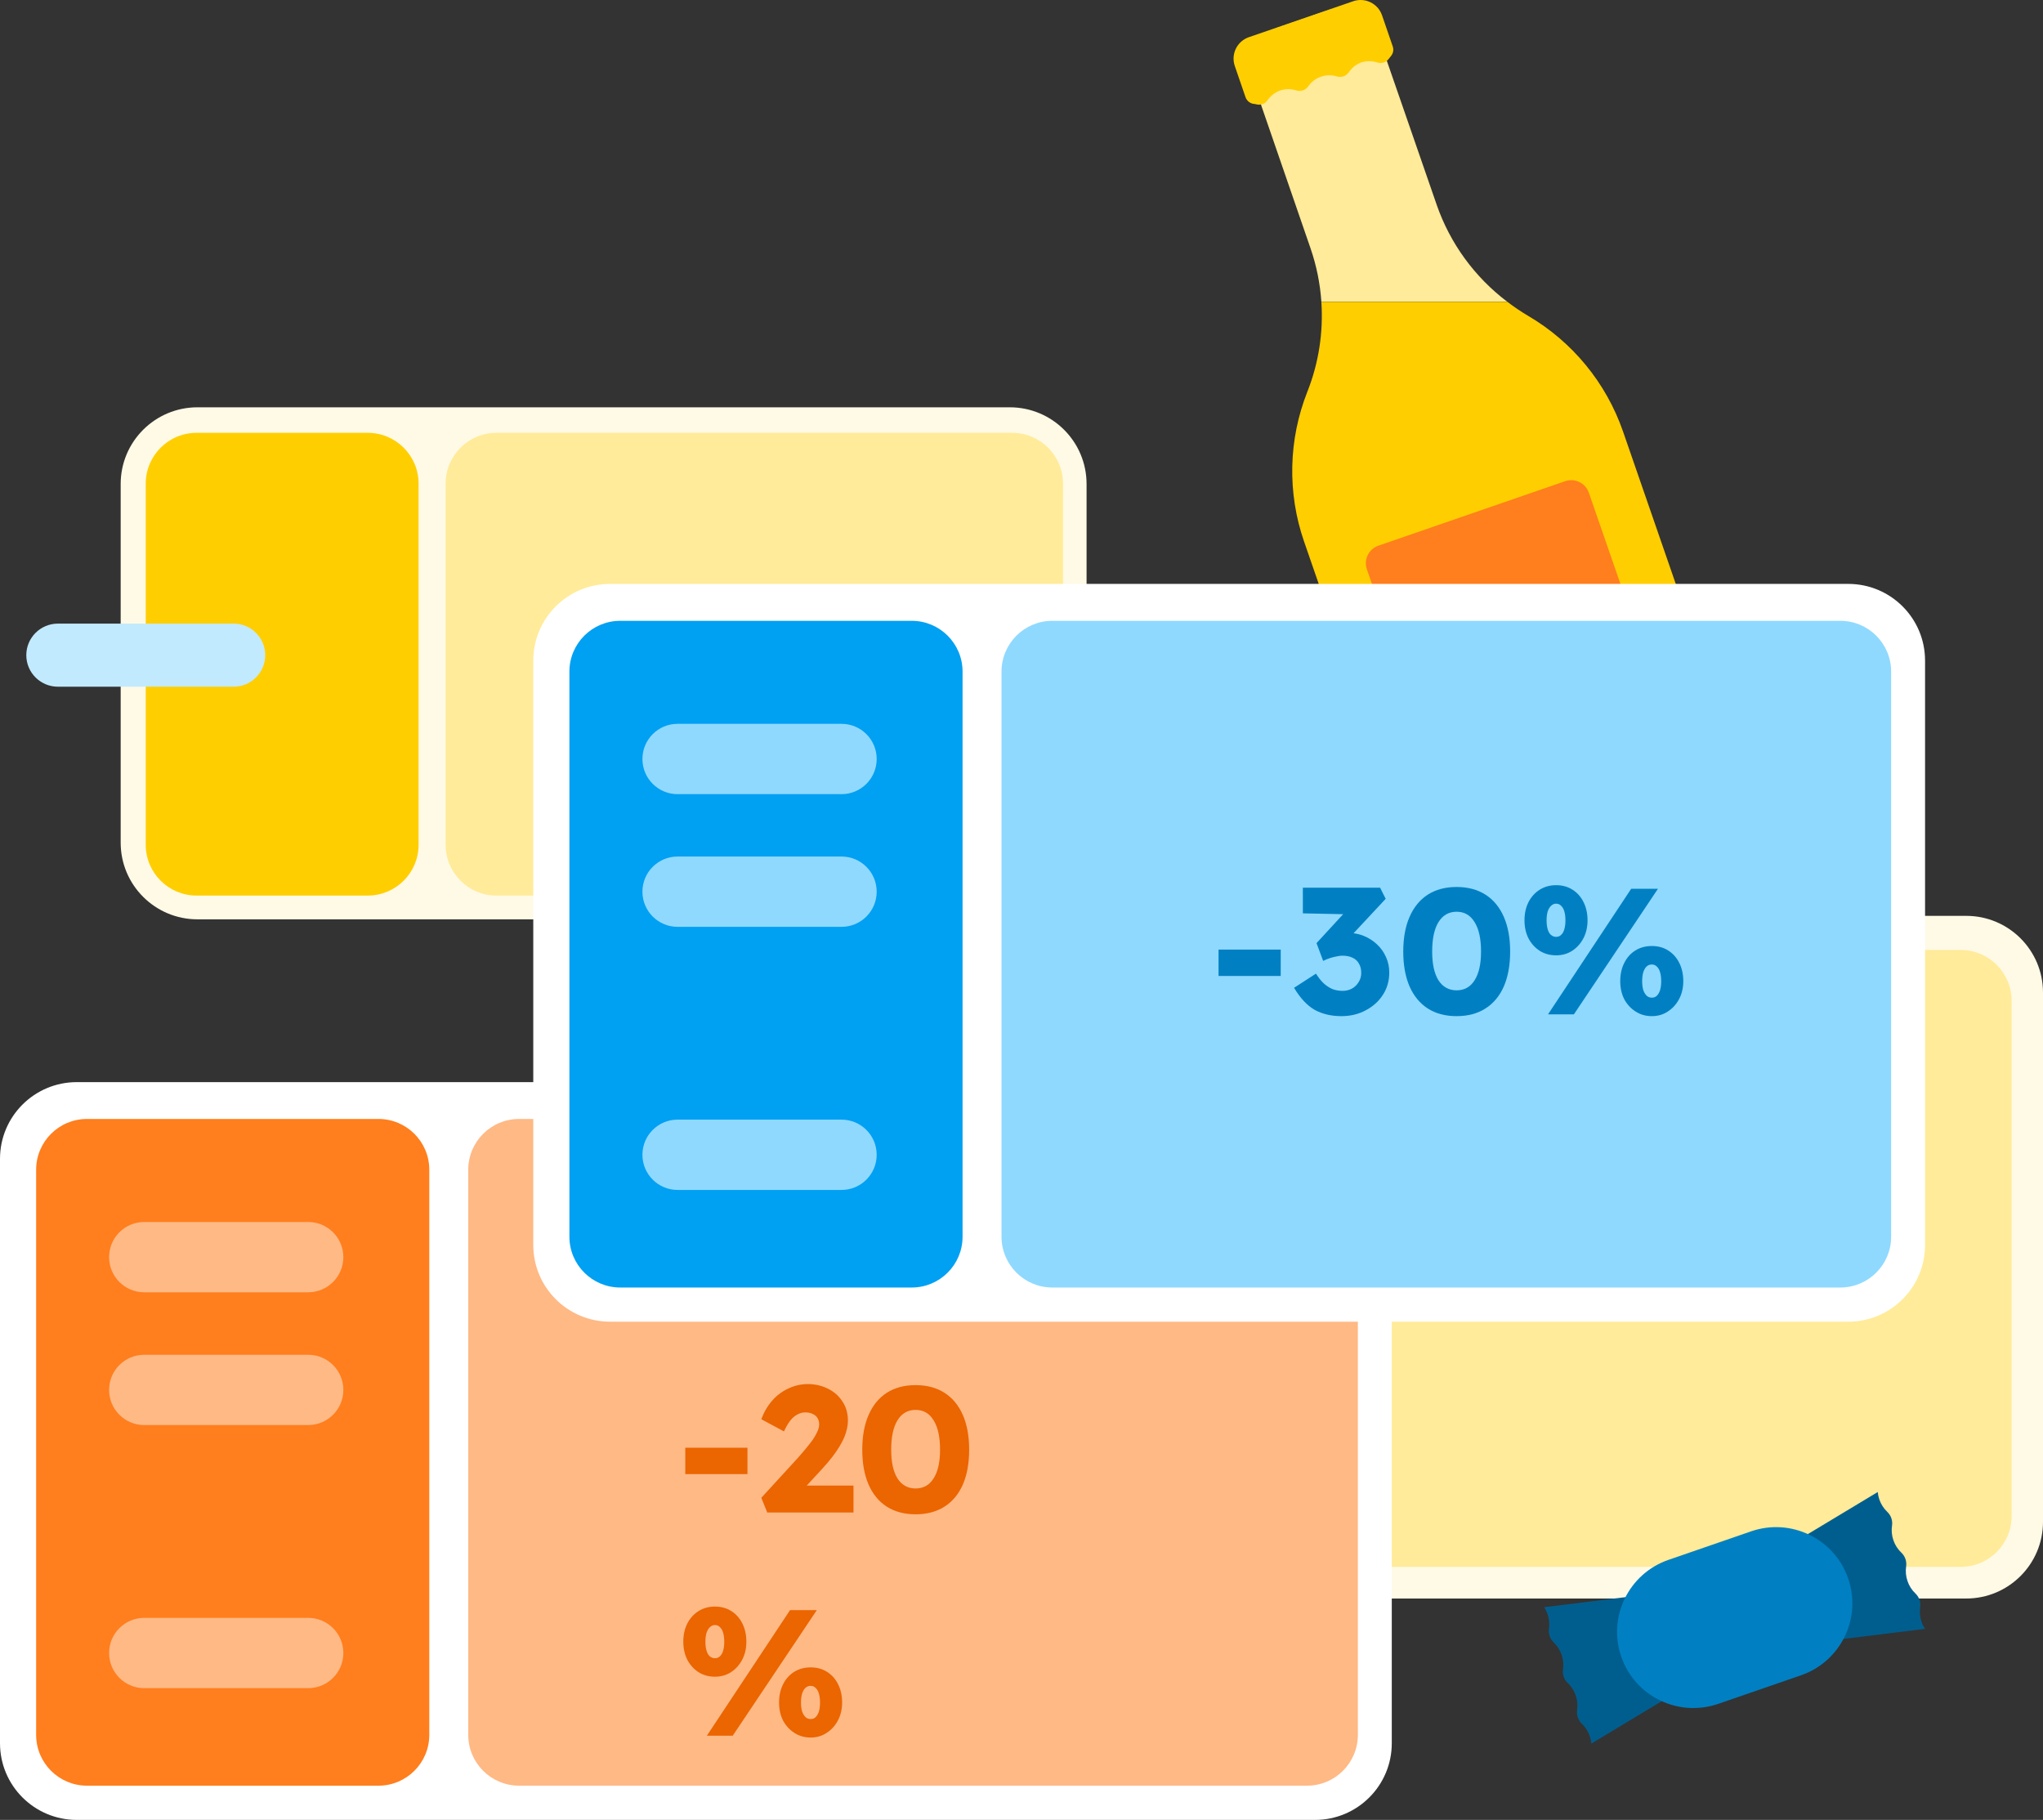 <svg width="119" height="106" viewBox="0 0 119 106" fill="none" xmlns="http://www.w3.org/2000/svg">
<rect x="0" y="0" width="119" height="106" fill="#333333" stroke="none"/>
<path d="M98.497 36.576L94.537 25.129C93.552 22.292 91.585 19.9 88.989 18.384C88.576 18.138 88.178 17.868 87.796 17.576H76.966C77.088 19.36 76.81 21.149 76.152 22.812C75.046 25.606 74.977 28.702 75.959 31.542L79.351 41.338L84.314 43.943L98.497 36.576Z" fill="#FFCE00"/>
<path d="M87.796 17.576C85.897 16.143 84.466 14.179 83.685 11.932L80.28 2.098C80.074 1.505 79.641 1.018 79.077 0.743C78.513 0.467 77.862 0.426 77.267 0.628L74.418 1.612C73.824 1.818 73.336 2.25 73.06 2.813C72.783 3.377 72.74 4.026 72.941 4.621L76.333 14.456C76.68 15.46 76.892 16.504 76.966 17.564H87.796L87.796 17.576Z" fill="#FFEB99"/>
<path d="M73.169 6.074C73.293 6.11 73.425 6.105 73.546 6.061C73.667 6.016 73.771 5.933 73.841 5.824C74.022 5.565 74.281 5.369 74.581 5.266C74.882 5.167 75.206 5.167 75.507 5.266C75.633 5.306 75.77 5.305 75.895 5.261C76.021 5.218 76.129 5.135 76.204 5.025C76.384 4.766 76.642 4.57 76.941 4.467C77.239 4.363 77.563 4.357 77.865 4.449C77.993 4.49 78.13 4.488 78.256 4.445C78.383 4.402 78.492 4.319 78.567 4.208C78.74 3.946 78.992 3.746 79.286 3.636C79.588 3.538 79.914 3.538 80.216 3.636C80.338 3.679 80.471 3.68 80.595 3.641C80.718 3.601 80.825 3.523 80.9 3.417C80.933 3.369 80.969 3.323 81.008 3.28C81.077 3.203 81.124 3.109 81.145 3.008C81.165 2.906 81.158 2.801 81.124 2.704L80.5 0.89C80.443 0.726 80.355 0.574 80.24 0.444C80.124 0.315 79.984 0.209 79.828 0.133C79.672 0.057 79.502 0.013 79.328 0.002C79.155 -0.008 78.981 0.016 78.817 0.073L72.743 2.166C72.579 2.223 72.427 2.311 72.297 2.426C72.167 2.542 72.061 2.681 71.985 2.837C71.909 2.993 71.865 3.163 71.854 3.336C71.844 3.51 71.868 3.683 71.925 3.847L72.549 5.661C72.583 5.756 72.64 5.841 72.715 5.908C72.79 5.975 72.881 6.022 72.98 6.044C73.044 6.048 73.107 6.058 73.169 6.074Z" fill="#FFCE00"/>
<path d="M91.167 28.027L80.288 31.783C79.722 31.978 79.422 32.595 79.618 33.16L85.162 49.175C85.357 49.741 85.975 50.041 86.541 49.845L97.42 46.09C97.986 45.894 98.287 45.277 98.091 44.712L92.547 28.697C92.351 28.132 91.733 27.832 91.167 28.027Z" fill="#FF7E1D"/>
<path d="M58.818 23.723H11.502C9.032 23.723 7.029 25.723 7.029 28.189V49.08C7.029 51.546 9.032 53.546 11.502 53.546H58.818C61.288 53.546 63.29 51.546 63.29 49.08V28.189C63.29 25.723 61.288 23.723 58.818 23.723Z" fill="#FFFAE6"/>
<path d="M21.42 25.21H11.45C9.815 25.21 8.489 26.535 8.489 28.168V49.205C8.489 50.838 9.815 52.162 11.45 52.162H21.42C23.055 52.162 24.381 50.838 24.381 49.205V28.168C24.381 26.535 23.055 25.21 21.42 25.21Z" fill="#FFCE00"/>
<path d="M58.956 25.21H28.918C27.283 25.21 25.957 26.535 25.957 28.168V49.205C25.957 50.838 27.283 52.162 28.918 52.162H58.956C60.591 52.162 61.917 50.838 61.917 49.205V28.168C61.917 26.535 60.591 25.21 58.956 25.21Z" fill="#FFEB99"/>
<path d="M114.528 53.344H48.465C45.995 53.344 43.993 55.343 43.993 57.81V88.638C43.993 91.105 45.995 93.105 48.465 93.105H114.528C116.998 93.105 119 91.105 119 88.638V57.81C119 55.343 116.998 53.344 114.528 53.344Z" fill="#FFFAE6"/>
<path d="M64.164 55.33H48.9C47.264 55.33 45.938 56.654 45.938 58.287V88.303C45.938 89.936 47.264 91.261 48.9 91.261H64.164C65.8 91.261 67.126 89.936 67.126 88.303V58.287C67.126 56.654 65.8 55.33 64.164 55.33Z" fill="#FFCE00"/>
<path d="M114.209 55.33H72.188C70.552 55.33 69.226 56.654 69.226 58.287V88.303C69.226 89.936 70.552 91.261 72.188 91.261H114.209C115.845 91.261 117.171 89.936 117.171 88.303V58.287C117.171 56.654 115.845 55.33 114.209 55.33Z" fill="#FFEB99"/>
<path d="M3.375 36.322C2.357 36.322 1.532 37.145 1.532 38.16C1.532 39.174 2.357 39.997 3.375 39.997H13.607C14.624 39.997 15.449 39.174 15.449 38.16C15.449 37.145 14.624 36.322 13.607 36.322H3.375Z" fill="#C2EAFF"/>
<path d="M76.596 63.028H4.472C2.002 63.028 0 65.028 0 67.494V101.534C0 104 2.002 106 4.472 106H76.596C79.066 106 81.068 104 81.068 101.534V67.494C81.068 65.028 79.066 63.028 76.596 63.028Z" fill="white"/>
<path d="M22.044 65.173H5.066C3.431 65.173 2.105 66.497 2.105 68.131V101.048C2.105 102.681 3.431 104.006 5.066 104.006H22.044C23.679 104.006 25.005 102.681 25.005 101.048V68.131C25.005 66.497 23.679 65.173 22.044 65.173Z" fill="#FF7E1D"/>
<path d="M76.131 65.173H30.235C28.6 65.173 27.274 66.497 27.274 68.131V101.048C27.274 102.681 28.6 104.006 30.235 104.006H76.131C77.766 104.006 79.092 102.681 79.092 101.048V68.131C79.092 66.497 77.766 65.173 76.131 65.173Z" fill="#FFB985"/>
<path d="M39.916 85.859V84.323H43.537V85.859H39.916Z" fill="#EB6500"/>
<path d="M44.691 88.096L44.345 87.239L46.48 84.908C46.599 84.776 46.728 84.626 46.867 84.459C47.007 84.292 47.143 84.121 47.275 83.947C47.408 83.766 47.513 83.592 47.589 83.425C47.673 83.257 47.715 83.104 47.715 82.965C47.715 82.826 47.683 82.704 47.621 82.599C47.558 82.495 47.467 82.415 47.349 82.359C47.23 82.296 47.08 82.265 46.899 82.265C46.738 82.265 46.585 82.306 46.438 82.39C46.292 82.467 46.152 82.589 46.02 82.756C45.894 82.923 45.775 83.129 45.664 83.372L44.345 82.662C44.492 82.258 44.697 81.902 44.963 81.596C45.235 81.282 45.552 81.042 45.915 80.875C46.278 80.701 46.665 80.614 47.076 80.614C47.509 80.621 47.9 80.715 48.248 80.896C48.597 81.07 48.873 81.317 49.075 81.638C49.284 81.951 49.389 82.32 49.389 82.745C49.389 82.892 49.372 83.045 49.337 83.205C49.302 83.365 49.25 83.533 49.18 83.707C49.11 83.874 49.016 84.055 48.897 84.25C48.786 84.438 48.65 84.637 48.489 84.846C48.329 85.055 48.14 85.278 47.924 85.514L46.26 87.322L46.051 86.528H49.714V88.096H44.691Z" fill="#EB6500"/>
<path d="M53.333 88.2C52.677 88.2 52.115 88.05 51.648 87.751C51.187 87.451 50.835 87.023 50.591 86.465C50.347 85.901 50.225 85.225 50.225 84.438C50.225 83.651 50.347 82.979 50.591 82.421C50.835 81.857 51.187 81.425 51.648 81.126C52.115 80.826 52.677 80.676 53.333 80.676C53.988 80.676 54.55 80.826 55.017 81.126C55.485 81.425 55.841 81.857 56.085 82.421C56.329 82.979 56.451 83.651 56.451 84.438C56.451 85.225 56.329 85.901 56.085 86.465C55.841 87.023 55.485 87.451 55.017 87.751C54.55 88.05 53.988 88.2 53.333 88.2ZM53.333 86.695C53.786 86.695 54.135 86.5 54.379 86.11C54.63 85.72 54.756 85.163 54.756 84.438C54.756 83.693 54.63 83.122 54.379 82.725C54.135 82.32 53.786 82.118 53.333 82.118C52.879 82.118 52.527 82.32 52.276 82.725C52.032 83.122 51.91 83.693 51.91 84.438C51.91 85.163 52.032 85.72 52.276 86.11C52.527 86.5 52.879 86.695 53.333 86.695Z" fill="#EB6500"/>
<path d="M41.172 101.097L46.017 93.783H47.576L42.679 101.097H41.172ZM41.643 97.659C41.287 97.659 40.97 97.572 40.691 97.398C40.412 97.217 40.192 96.973 40.031 96.667C39.878 96.36 39.801 96.012 39.801 95.622C39.801 95.225 39.878 94.873 40.031 94.566C40.192 94.253 40.412 94.009 40.691 93.835C40.97 93.661 41.287 93.574 41.643 93.574C42.006 93.574 42.323 93.661 42.595 93.835C42.874 94.009 43.09 94.253 43.244 94.566C43.397 94.873 43.474 95.225 43.474 95.622C43.474 96.012 43.394 96.36 43.233 96.667C43.073 96.973 42.853 97.217 42.574 97.398C42.302 97.572 41.992 97.659 41.643 97.659ZM41.643 96.583C41.761 96.583 41.859 96.545 41.936 96.468C42.02 96.392 42.082 96.28 42.124 96.134C42.166 95.988 42.187 95.817 42.187 95.622C42.187 95.427 42.166 95.256 42.124 95.11C42.082 94.963 42.02 94.852 41.936 94.775C41.859 94.692 41.761 94.65 41.643 94.65C41.531 94.65 41.434 94.692 41.35 94.775C41.266 94.852 41.2 94.963 41.151 95.11C41.109 95.256 41.088 95.427 41.088 95.622C41.088 95.817 41.109 95.988 41.151 96.134C41.193 96.28 41.256 96.392 41.339 96.468C41.43 96.545 41.531 96.583 41.643 96.583ZM47.22 101.202C46.865 101.202 46.547 101.111 46.268 100.93C45.989 100.749 45.769 100.509 45.609 100.209C45.455 99.903 45.379 99.554 45.379 99.164C45.379 98.767 45.455 98.415 45.609 98.109C45.762 97.795 45.979 97.552 46.258 97.377C46.537 97.203 46.858 97.116 47.22 97.116C47.583 97.116 47.901 97.203 48.173 97.377C48.452 97.552 48.668 97.795 48.822 98.109C48.975 98.415 49.052 98.767 49.052 99.164C49.052 99.547 48.971 99.892 48.811 100.199C48.651 100.505 48.431 100.749 48.152 100.93C47.88 101.111 47.569 101.202 47.22 101.202ZM47.22 100.126C47.339 100.126 47.437 100.087 47.513 100.011C47.597 99.927 47.66 99.816 47.702 99.676C47.744 99.53 47.765 99.359 47.765 99.164C47.765 98.969 47.744 98.799 47.702 98.652C47.66 98.506 47.597 98.394 47.513 98.318C47.437 98.234 47.339 98.192 47.22 98.192C47.102 98.192 47.001 98.231 46.917 98.307C46.833 98.384 46.767 98.499 46.718 98.652C46.676 98.799 46.655 98.969 46.655 99.164C46.655 99.359 46.676 99.53 46.718 99.676C46.767 99.816 46.833 99.927 46.917 100.011C47.001 100.087 47.102 100.126 47.22 100.126Z" fill="#EB6500"/>
<path d="M17.95 71.174H8.403C7.271 71.174 6.354 72.09 6.354 73.22V73.224C6.354 74.354 7.271 75.27 8.403 75.27H17.95C19.082 75.27 19.999 74.354 19.999 73.224V73.22C19.999 72.09 19.082 71.174 17.95 71.174Z" fill="#FFB985"/>
<path d="M17.95 78.907H8.403C7.271 78.907 6.354 79.823 6.354 80.953V80.957C6.354 82.087 7.271 83.003 8.403 83.003H17.95C19.082 83.003 19.999 82.087 19.999 80.957V80.953C19.999 79.823 19.082 78.907 17.95 78.907Z" fill="#FFB985"/>
<path d="M17.95 94.231H8.403C7.271 94.231 6.354 95.147 6.354 96.277V96.281C6.354 97.411 7.271 98.327 8.403 98.327H17.95C19.082 98.327 19.999 97.411 19.999 96.281V96.277C19.999 95.147 19.082 94.231 17.95 94.231Z" fill="#FFB985"/>
<path d="M107.657 34.009H35.534C33.064 34.009 31.062 36.009 31.062 38.475V72.515C31.062 74.982 33.064 76.981 35.534 76.981H107.657C110.128 76.981 112.13 74.982 112.13 72.515V38.475C112.13 36.009 110.128 34.009 107.657 34.009Z" fill="white"/>
<path d="M53.105 36.159H36.128C34.493 36.159 33.167 37.483 33.167 39.116V72.034C33.167 73.667 34.493 74.991 36.128 74.991H53.105C54.741 74.991 56.067 73.667 56.067 72.034V39.116C56.067 37.483 54.741 36.159 53.105 36.159Z" fill="#00A0F3"/>
<path d="M107.193 36.159H61.297C59.662 36.159 58.336 37.483 58.336 39.116V72.034C58.336 73.667 59.662 74.991 61.297 74.991H107.193C108.828 74.991 110.154 73.667 110.154 72.034V39.116C110.154 37.483 108.828 36.159 107.193 36.159Z" fill="#8FD9FF"/>
<path d="M70.978 56.845V55.309H74.599V56.845H70.978Z" fill="#0080C2"/>
<path d="M78.138 59.185C77.545 59.185 77.025 59.063 76.579 58.82C76.14 58.569 75.738 58.141 75.376 57.534L76.652 56.709C76.806 56.953 76.963 57.148 77.123 57.294C77.291 57.44 77.462 57.548 77.636 57.618C77.817 57.681 78.006 57.712 78.201 57.712C78.396 57.712 78.574 57.67 78.735 57.587C78.902 57.496 79.035 57.371 79.132 57.211C79.237 57.05 79.289 56.869 79.289 56.667C79.289 56.451 79.244 56.27 79.153 56.124C79.07 55.971 78.944 55.855 78.777 55.779C78.616 55.702 78.421 55.664 78.191 55.664C78.086 55.664 77.974 55.678 77.856 55.706C77.737 55.727 77.612 55.758 77.479 55.8C77.347 55.842 77.21 55.897 77.071 55.967L76.684 54.932L78.463 52.999L78.944 53.261L75.888 53.198V51.704H80.388L80.713 52.351L78.295 54.943L77.877 54.452C77.933 54.424 78.023 54.4 78.149 54.379C78.281 54.351 78.407 54.337 78.525 54.337C78.853 54.337 79.16 54.396 79.446 54.514C79.732 54.633 79.987 54.797 80.21 55.006C80.433 55.215 80.608 55.462 80.733 55.748C80.859 56.026 80.922 56.326 80.922 56.646C80.922 57.134 80.796 57.569 80.545 57.952C80.301 58.329 79.966 58.628 79.54 58.851C79.122 59.074 78.654 59.185 78.138 59.185Z" fill="#0080C2"/>
<path d="M84.844 59.185C84.188 59.185 83.627 59.036 83.159 58.736C82.699 58.437 82.347 58.008 82.102 57.451C81.858 56.886 81.736 56.211 81.736 55.424C81.736 54.636 81.858 53.964 82.102 53.407C82.347 52.843 82.699 52.411 83.159 52.111C83.627 51.812 84.188 51.662 84.844 51.662C85.5 51.662 86.061 51.812 86.529 52.111C86.996 52.411 87.352 52.843 87.596 53.407C87.84 53.964 87.963 54.636 87.963 55.424C87.963 56.211 87.84 56.886 87.596 57.451C87.352 58.008 86.996 58.437 86.529 58.736C86.061 59.036 85.5 59.185 84.844 59.185ZM84.844 57.681C85.297 57.681 85.646 57.486 85.891 57.096C86.142 56.705 86.267 56.148 86.267 55.424C86.267 54.678 86.142 54.107 85.891 53.71C85.646 53.306 85.297 53.104 84.844 53.104C84.391 53.104 84.038 53.306 83.787 53.71C83.543 54.107 83.421 54.678 83.421 55.424C83.421 56.148 83.543 56.705 83.787 57.096C84.038 57.486 84.391 57.681 84.844 57.681Z" fill="#0080C2"/>
<path d="M90.168 59.081L95.013 51.766H96.573L91.675 59.081H90.168ZM90.639 55.643C90.284 55.643 89.966 55.556 89.687 55.382C89.408 55.201 89.188 54.957 89.028 54.65C88.874 54.344 88.798 53.995 88.798 53.605C88.798 53.208 88.874 52.856 89.028 52.55C89.188 52.236 89.408 51.993 89.687 51.819C89.966 51.644 90.284 51.557 90.639 51.557C91.002 51.557 91.32 51.644 91.592 51.819C91.871 51.993 92.087 52.236 92.24 52.55C92.394 52.856 92.471 53.208 92.471 53.605C92.471 53.995 92.39 54.344 92.23 54.65C92.07 54.957 91.85 55.201 91.571 55.382C91.299 55.556 90.988 55.643 90.639 55.643ZM90.639 54.567C90.758 54.567 90.856 54.528 90.932 54.452C91.016 54.375 91.079 54.264 91.121 54.117C91.163 53.971 91.183 53.8 91.183 53.605C91.183 53.41 91.163 53.24 91.121 53.093C91.079 52.947 91.016 52.836 90.932 52.759C90.856 52.675 90.758 52.634 90.639 52.634C90.528 52.634 90.43 52.675 90.346 52.759C90.263 52.836 90.196 52.947 90.147 53.093C90.106 53.24 90.085 53.41 90.085 53.605C90.085 53.8 90.106 53.971 90.147 54.117C90.189 54.264 90.252 54.375 90.336 54.452C90.427 54.528 90.528 54.567 90.639 54.567ZM96.217 59.185C95.861 59.185 95.544 59.095 95.265 58.914C94.986 58.733 94.766 58.492 94.605 58.193C94.452 57.886 94.375 57.538 94.375 57.148C94.375 56.751 94.452 56.399 94.605 56.092C94.759 55.779 94.975 55.535 95.254 55.361C95.533 55.187 95.854 55.1 96.217 55.1C96.58 55.1 96.897 55.187 97.169 55.361C97.448 55.535 97.664 55.779 97.818 56.092C97.971 56.399 98.048 56.751 98.048 57.148C98.048 57.531 97.968 57.876 97.808 58.182C97.647 58.489 97.427 58.733 97.148 58.914C96.876 59.095 96.566 59.185 96.217 59.185ZM96.217 58.109C96.335 58.109 96.433 58.071 96.51 57.994C96.594 57.911 96.656 57.799 96.698 57.66C96.74 57.514 96.761 57.343 96.761 57.148C96.761 56.953 96.74 56.782 96.698 56.636C96.656 56.489 96.594 56.378 96.51 56.301C96.433 56.218 96.335 56.176 96.217 56.176C96.098 56.176 95.997 56.214 95.913 56.291C95.83 56.367 95.763 56.483 95.715 56.636C95.673 56.782 95.652 56.953 95.652 57.148C95.652 57.343 95.673 57.514 95.715 57.66C95.763 57.799 95.83 57.911 95.913 57.994C95.997 58.071 96.098 58.109 96.217 58.109Z" fill="#0080C2"/>
<path d="M49.016 42.159H39.469C38.337 42.159 37.42 43.075 37.42 44.205V44.21C37.42 45.34 38.337 46.256 39.469 46.256H49.016C50.148 46.256 51.065 45.34 51.065 44.21V44.205C51.065 43.075 50.148 42.159 49.016 42.159Z" fill="#8FD9FF"/>
<path d="M49.016 49.888H39.469C38.337 49.888 37.42 50.804 37.42 51.934V51.938C37.42 53.068 38.337 53.984 39.469 53.984H49.016C50.148 53.984 51.065 53.068 51.065 51.938V51.934C51.065 50.804 50.148 49.888 49.016 49.888Z" fill="#8FD9FF"/>
<path d="M49.016 65.212H39.469C38.337 65.212 37.42 66.128 37.42 67.258V67.262C37.42 68.392 38.337 69.308 39.469 69.308H49.016C50.148 69.308 51.065 68.392 51.065 67.262V67.258C51.065 66.128 50.148 65.212 49.016 65.212Z" fill="#8FD9FF"/>
<path d="M90.224 94.863C90.203 95.008 90.217 95.157 90.265 95.296C90.313 95.435 90.393 95.56 90.499 95.662C90.708 95.862 90.866 96.108 90.96 96.381C91.055 96.654 91.083 96.945 91.042 97.231C91.021 97.377 91.035 97.526 91.084 97.665C91.133 97.804 91.214 97.93 91.322 98.031C91.53 98.23 91.688 98.477 91.782 98.75C91.877 99.022 91.905 99.314 91.864 99.6C91.842 99.745 91.856 99.894 91.904 100.033C91.952 100.172 92.033 100.298 92.139 100.399C92.46 100.703 92.656 101.115 92.69 101.555L98.674 97.953L96.874 92.752L89.94 93.612C90.024 93.736 90.092 93.87 90.142 94.012C90.237 94.285 90.265 94.576 90.224 94.863Z" fill="#005E8F"/>
<path d="M109.93 88.058C110.037 88.16 110.118 88.285 110.166 88.424C110.214 88.564 110.228 88.712 110.206 88.858C110.163 89.147 110.191 89.442 110.288 89.717C110.382 89.991 110.541 90.237 110.752 90.435C110.858 90.537 110.939 90.663 110.987 90.802C111.035 90.941 111.049 91.089 111.028 91.235C110.985 91.524 111.013 91.819 111.11 92.094C111.202 92.368 111.36 92.614 111.57 92.812C111.677 92.914 111.758 93.039 111.806 93.178C111.854 93.318 111.868 93.466 111.846 93.612C111.803 93.901 111.831 94.196 111.928 94.472C111.978 94.613 112.046 94.747 112.13 94.871L105.195 95.731L103.392 90.504L109.375 86.902C109.387 87.048 109.417 87.193 109.465 87.332C109.56 87.608 109.719 87.857 109.93 88.058Z" fill="#005E8F"/>
<path d="M102 89.192L97.183 90.854C94.865 91.655 93.635 94.181 94.436 96.496C95.238 98.812 97.767 100.04 100.086 99.239L104.903 97.577C107.222 96.776 108.452 94.25 107.65 91.935C106.849 89.619 104.319 88.391 102 89.192Z" fill="#0080C2"/>
</svg>
